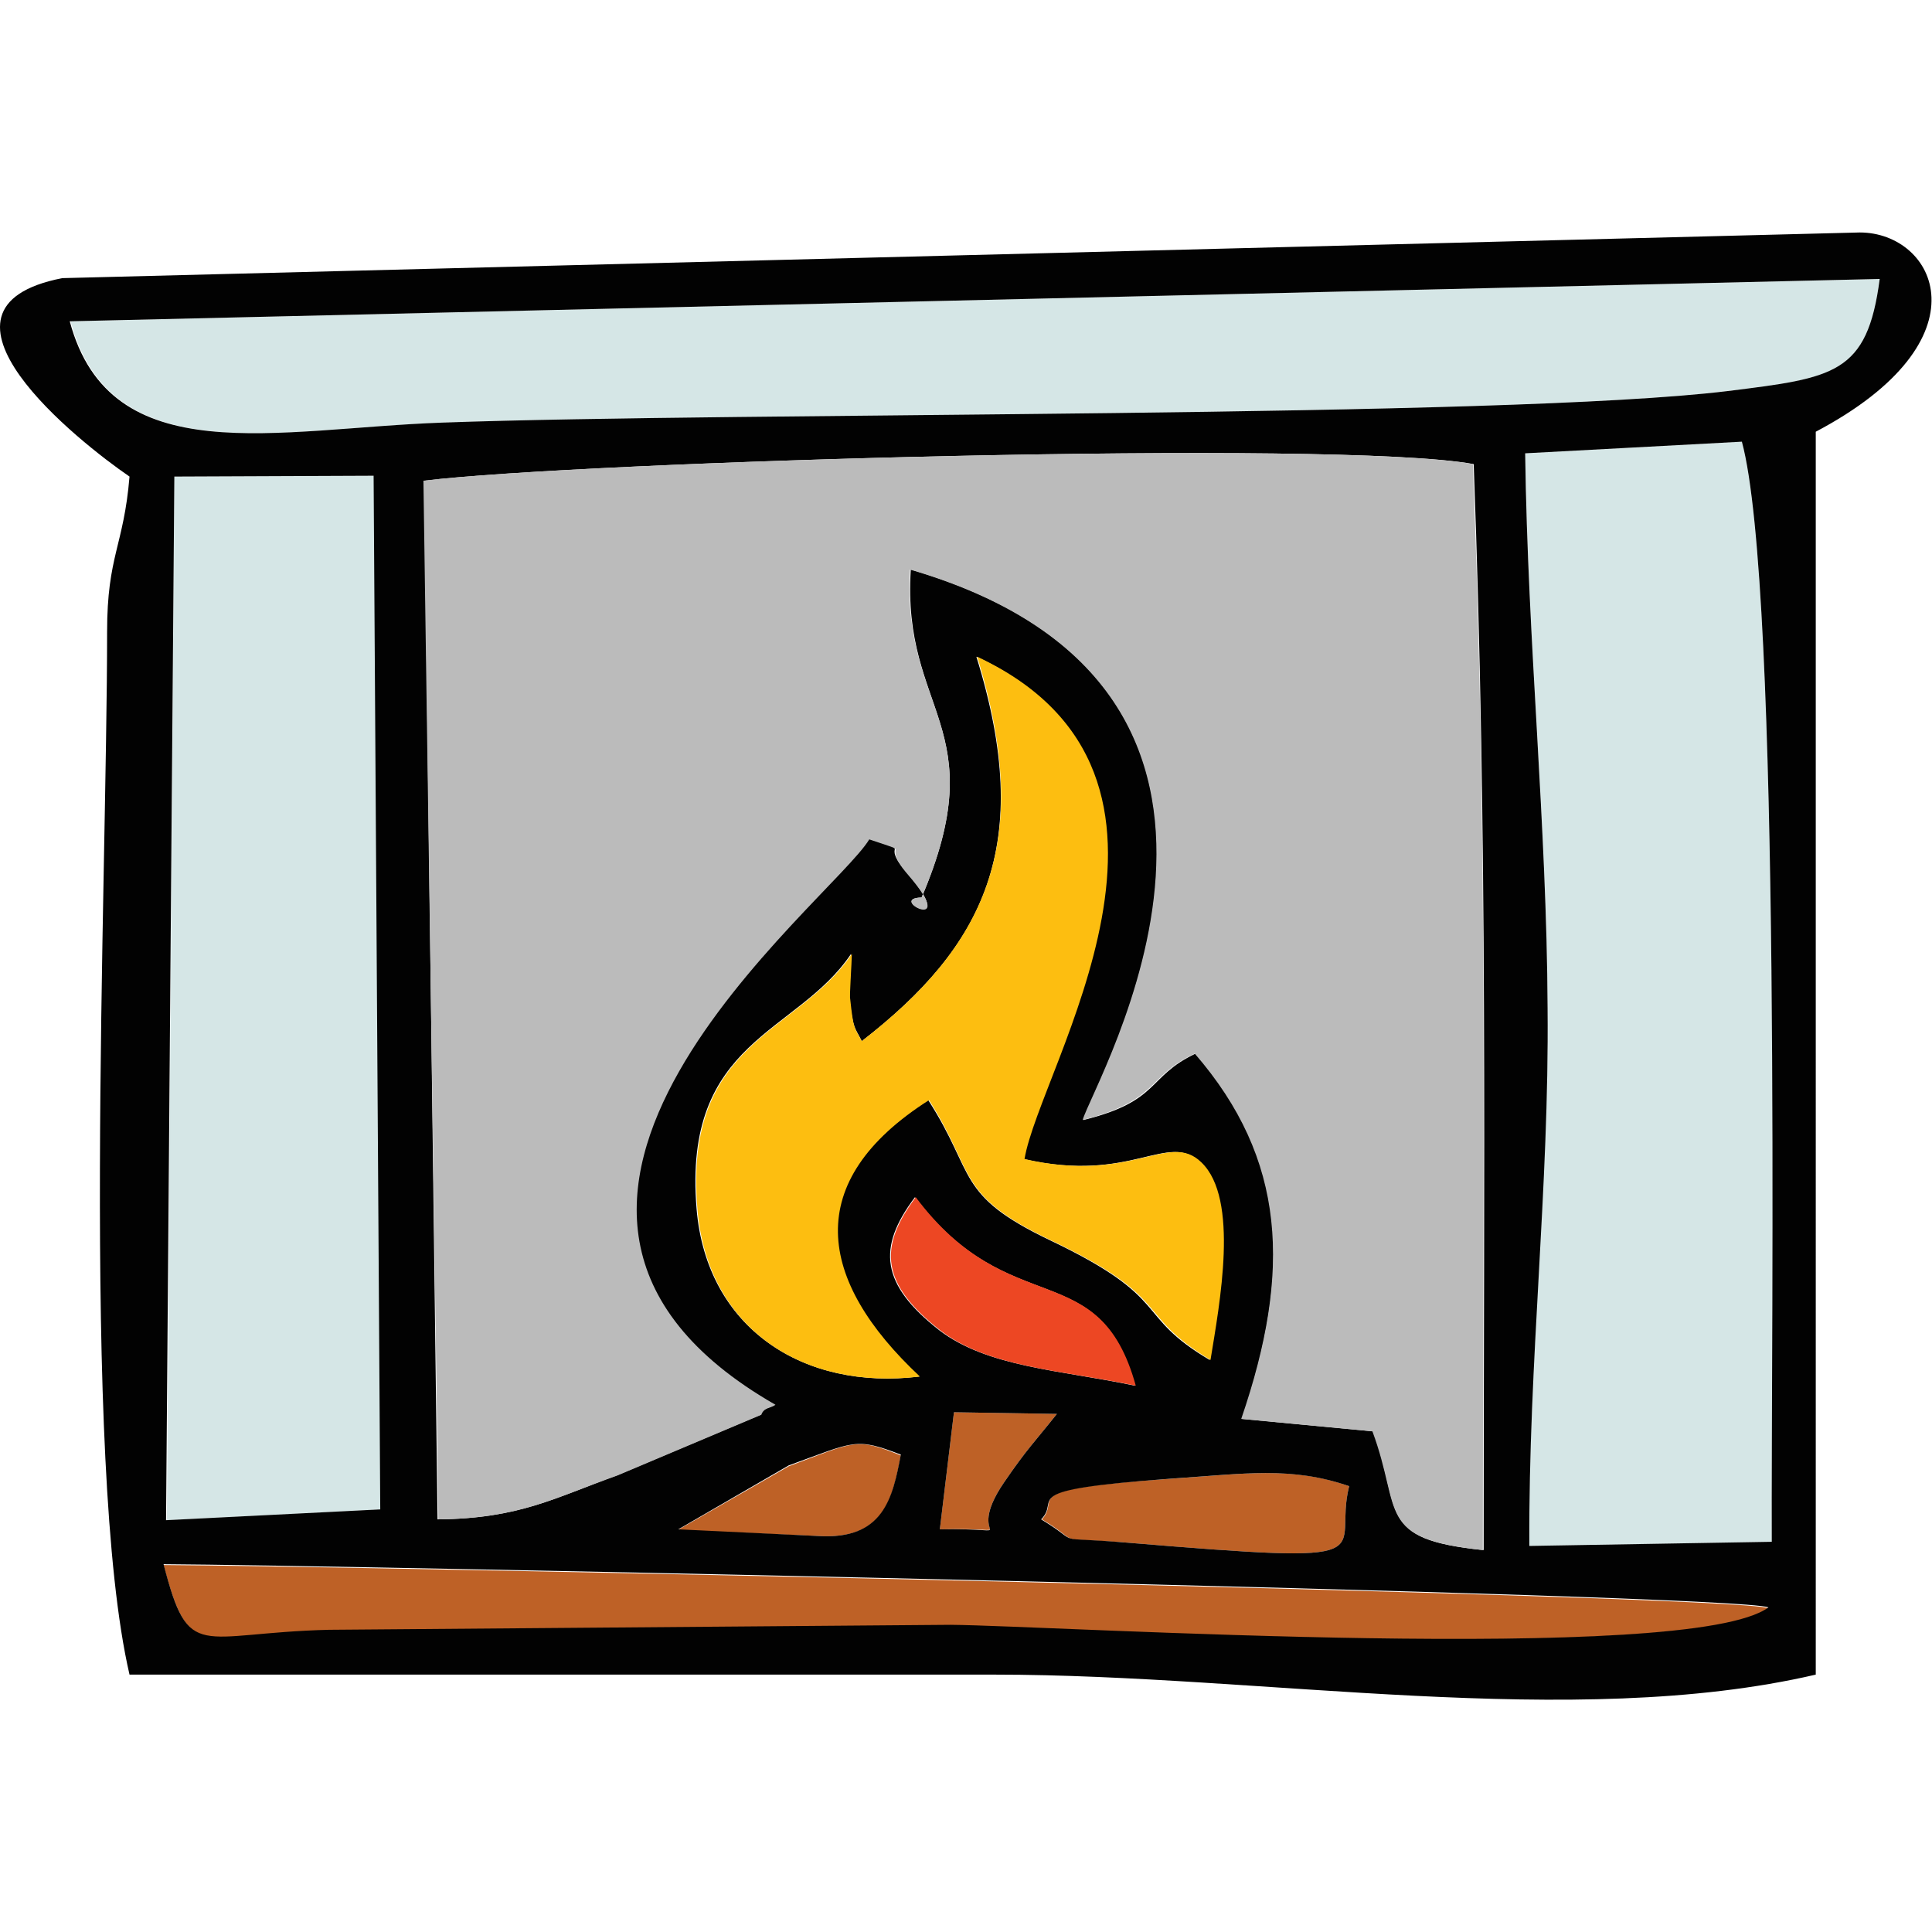 <?xml version="1.0" encoding="utf-8"?>
<!-- Generator: Adobe Illustrator 24.1.2, SVG Export Plug-In . SVG Version: 6.00 Build 0)  -->
<svg version="1.1" id="Слой_1" xmlns="http://www.w3.org/2000/svg" xmlns:xlink="http://www.w3.org/1999/xlink" x="0px" y="0px"
	 viewBox="0 0 232.7 232.7" style="enable-background:new 0 0 232.7 232.7;" xml:space="preserve">
<style type="text/css">
	.st0{fill-rule:evenodd;clip-rule:evenodd;fill:#BE6126;}
	.st1{fill-rule:evenodd;clip-rule:evenodd;fill:#D5E6E6;}
	.st2{fill-rule:evenodd;clip-rule:evenodd;fill:#020202;}
	.st3{fill-rule:evenodd;clip-rule:evenodd;fill:#BBBBBB;}
	.st4{fill-rule:evenodd;clip-rule:evenodd;fill:#FDBE10;}
	.st5{fill-rule:evenodd;clip-rule:evenodd;fill:#ED4723;}
</style>
<path class="st0" d="M213,193.7c-3.9-1.6-173.1-5.1-193.3-5.2c3.2,11.9,4.1,8.3,19.9,7.9l74.9-0.6
	C126.8,195.9,203.6,200.6,213,193.7z"/>
<path class="st0" d="M141.1,178.1c-19.1,1.3-13.2,2.3-15.6,4.9c5.3,3.2,0.7,2.1,10.2,2.8c32.6,2.7,24.7,1.5,26.8-6.8
	C155.6,176.6,150,177.5,141.1,178.1z"/>
<path class="st0" d="M98.5,185c8,0.5,9-4.5,10-9.7c-5.5-2.2-5.4-1.7-13.5,1.3l-13.4,7.7L98.5,185z"/>
<path class="st0" d="M113.2,184.2c10.9-0.3,2.6,1.9,7.7-5.6c2.8-4.1,3.7-4.9,6.4-8.3l-12.4-0.2L113.2,184.2z"/>
<path class="st1" d="M183.7,54.6c0.3,22.8,2.6,44.6,2.7,66.8c0.1,21.7-2.3,42.4-2.2,64.8l29.2-0.5c-0.1-24.6,1.2-114.8-3.6-132.5
	L183.7,54.6z"/>
<polygon class="st1" points="20.1,183.1 45.9,181.8 45.1,57.3 21,57.4 "/>
<path class="st1" d="M8.5,38.7c4.9,18.3,25,12.9,44.9,12.2c36-1.3,127.6-0.5,154.7-3.8c12.9-1.6,16.8-2,18.3-13.5L8.5,38.7z"/>
<path class="st2" d="M19.7,188.4c20.2,0.1,189.4,3.6,193.3,5.2c-9.4,7-86.2,2.2-98.5,2.1l-74.9,0.6
	C23.8,196.7,22.8,200.3,19.7,188.4z M125.4,183c2.5-2.5-3.5-3.5,15.6-4.9c9-0.6,14.5-1.5,21.5,0.9c-2.1,8.3,5.8,9.5-26.8,6.8
	C126.1,185,130.7,186.2,125.4,183z M21,57.4l24-0.1l0.8,124.5L20,183.1L21,57.4z M98.5,185l-16.8-0.8l13.3-7.7c8-2.9,8-3.4,13.5-1.3
	C107.5,180.5,106.4,185.5,98.5,185z M113.2,184.2l1.7-14.1l12.4,0.2c-2.7,3.4-3.6,4.2-6.4,8.3C115.8,186.1,124.1,184,113.2,184.2z
	 M113.1,160.2c-7-5.5-7.5-9.9-2.9-16c11.5,15.2,22.1,6.8,26.5,22.7C127.7,165,119,164.7,113.1,160.2z M183.7,54.6l26.1-1.4
	c4.8,17.7,3.5,107.9,3.6,132.5l-29.2,0.5c-0.1-22.4,2.4-43.1,2.2-64.8C186.3,99.3,184,77.4,183.7,54.6z M103.8,125.4
	c14.7-11.4,20.9-23.5,13.8-46.3c30.6,14.3,7.5,49.5,5.7,60.5c13,3,17.3-3.4,21.3,0.4c4.6,4.4,2.2,17,1.1,23.8
	c-9.3-5.5-4.3-7.3-19.2-14.4c-11.5-5.5-8.9-7.9-14.7-16.9c-15.4,9.8-13.5,21.7-1.1,33.3c-13.9,1.7-25.6-5.8-26.8-20.2
	c-1.7-20.4,12.1-21,18.6-30.7c0,0.9-0.2,5-0.2,5.4C102.8,124.1,102.9,123.6,103.8,125.4z M111,108.1c-4.3,0.1,4.7,4.5-1.7-2.9
	c-3.7-4.2,1.2-2.2-4.7-4.2c-4.5,7.6-52.8,44.4-11.3,68.2c-0.5,0.4-1.4,0.3-1.7,1.2l-17.3,7.3c-7.5,2.7-11.7,5.2-21.6,5.3L51.1,57.9
	c18.8-2.3,110.1-5,126.4-2c1.7,45.4,1.2,85.8,1.2,130.8c-13-1.3-9.8-4.6-13.3-14.3l-15.8-1.5c6-17.9,5.4-31.3-5.6-44
	c-5.9,2.8-4.2,5.7-13.5,8c1.1-4.3,29.2-51.7-20.8-66.3C108.6,85.9,119.8,87.5,111,108.1z M226.4,33.6c-1.5,11.5-5.5,11.9-18.3,13.5
	C181,50.4,89.3,49.6,53.3,50.9c-19.9,0.7-40,6.1-44.9-12.2L226.4,33.6z M15.6,57.4c-0.7,8.4-2.7,9.5-2.7,18.7
	c0,30.3-3.2,100.2,2.7,125.6c34.8,0,69.5,0,104.2,0c32.4,0,69.6,6.8,98.9,0V52c21-11.1,14.4-24,5.3-24L7.5,33.5
	C-10.9,37.1,9.6,53.3,15.6,57.4z"/>
<path class="st3" d="M111,108.1c8.8-20.6-2.4-22.3-1.4-39.5c50,14.6,22,61.9,20.8,66.3c9.3-2.4,7.6-5.2,13.5-8
	c11,12.7,11.7,26.2,5.6,44l15.8,1.5c3.6,9.7,0.3,12.9,13.3,14.3c0-45,0.6-85.5-1.2-130.8c-16.3-3-107.6-0.3-126.4,2L52.8,183
	c9.8-0.1,14-2.6,21.6-5.3l17.3-7.3c0.3-0.9,1.2-0.8,1.7-1.2c-41.5-23.8,6.8-60.6,11.3-68.1c5.9,2,1,0,4.7,4.3
	C115.7,112.7,106.7,108.2,111,108.1z"/>
<path class="st4" d="M103.8,125.4c-0.9-1.7-1-1.3-1.4-5.1c-0.1-0.3,0.2-4.5,0.2-5.4c-6.5,9.7-20.3,10.3-18.6,30.7
	c1.2,14.5,12.8,21.9,26.8,20.2c-12.4-11.6-14.3-23.5,1.1-33.3c5.7,9,3.2,11.4,14.7,16.9c14.9,7.1,9.9,8.8,19.2,14.4
	c1.1-6.8,3.5-19.4-1.1-23.8c-3.9-3.8-8.3,2.6-21.3-0.4c1.8-11,24.9-46.2-5.7-60.5C124.7,101.8,118.5,114,103.8,125.4z"/>
<path class="st5" d="M136.8,166.9c-4.4-15.9-15.1-7.5-26.5-22.7c-4.6,6.1-4.1,10.5,2.9,16C119,164.7,127.7,165,136.8,166.9z"/>
</svg>
